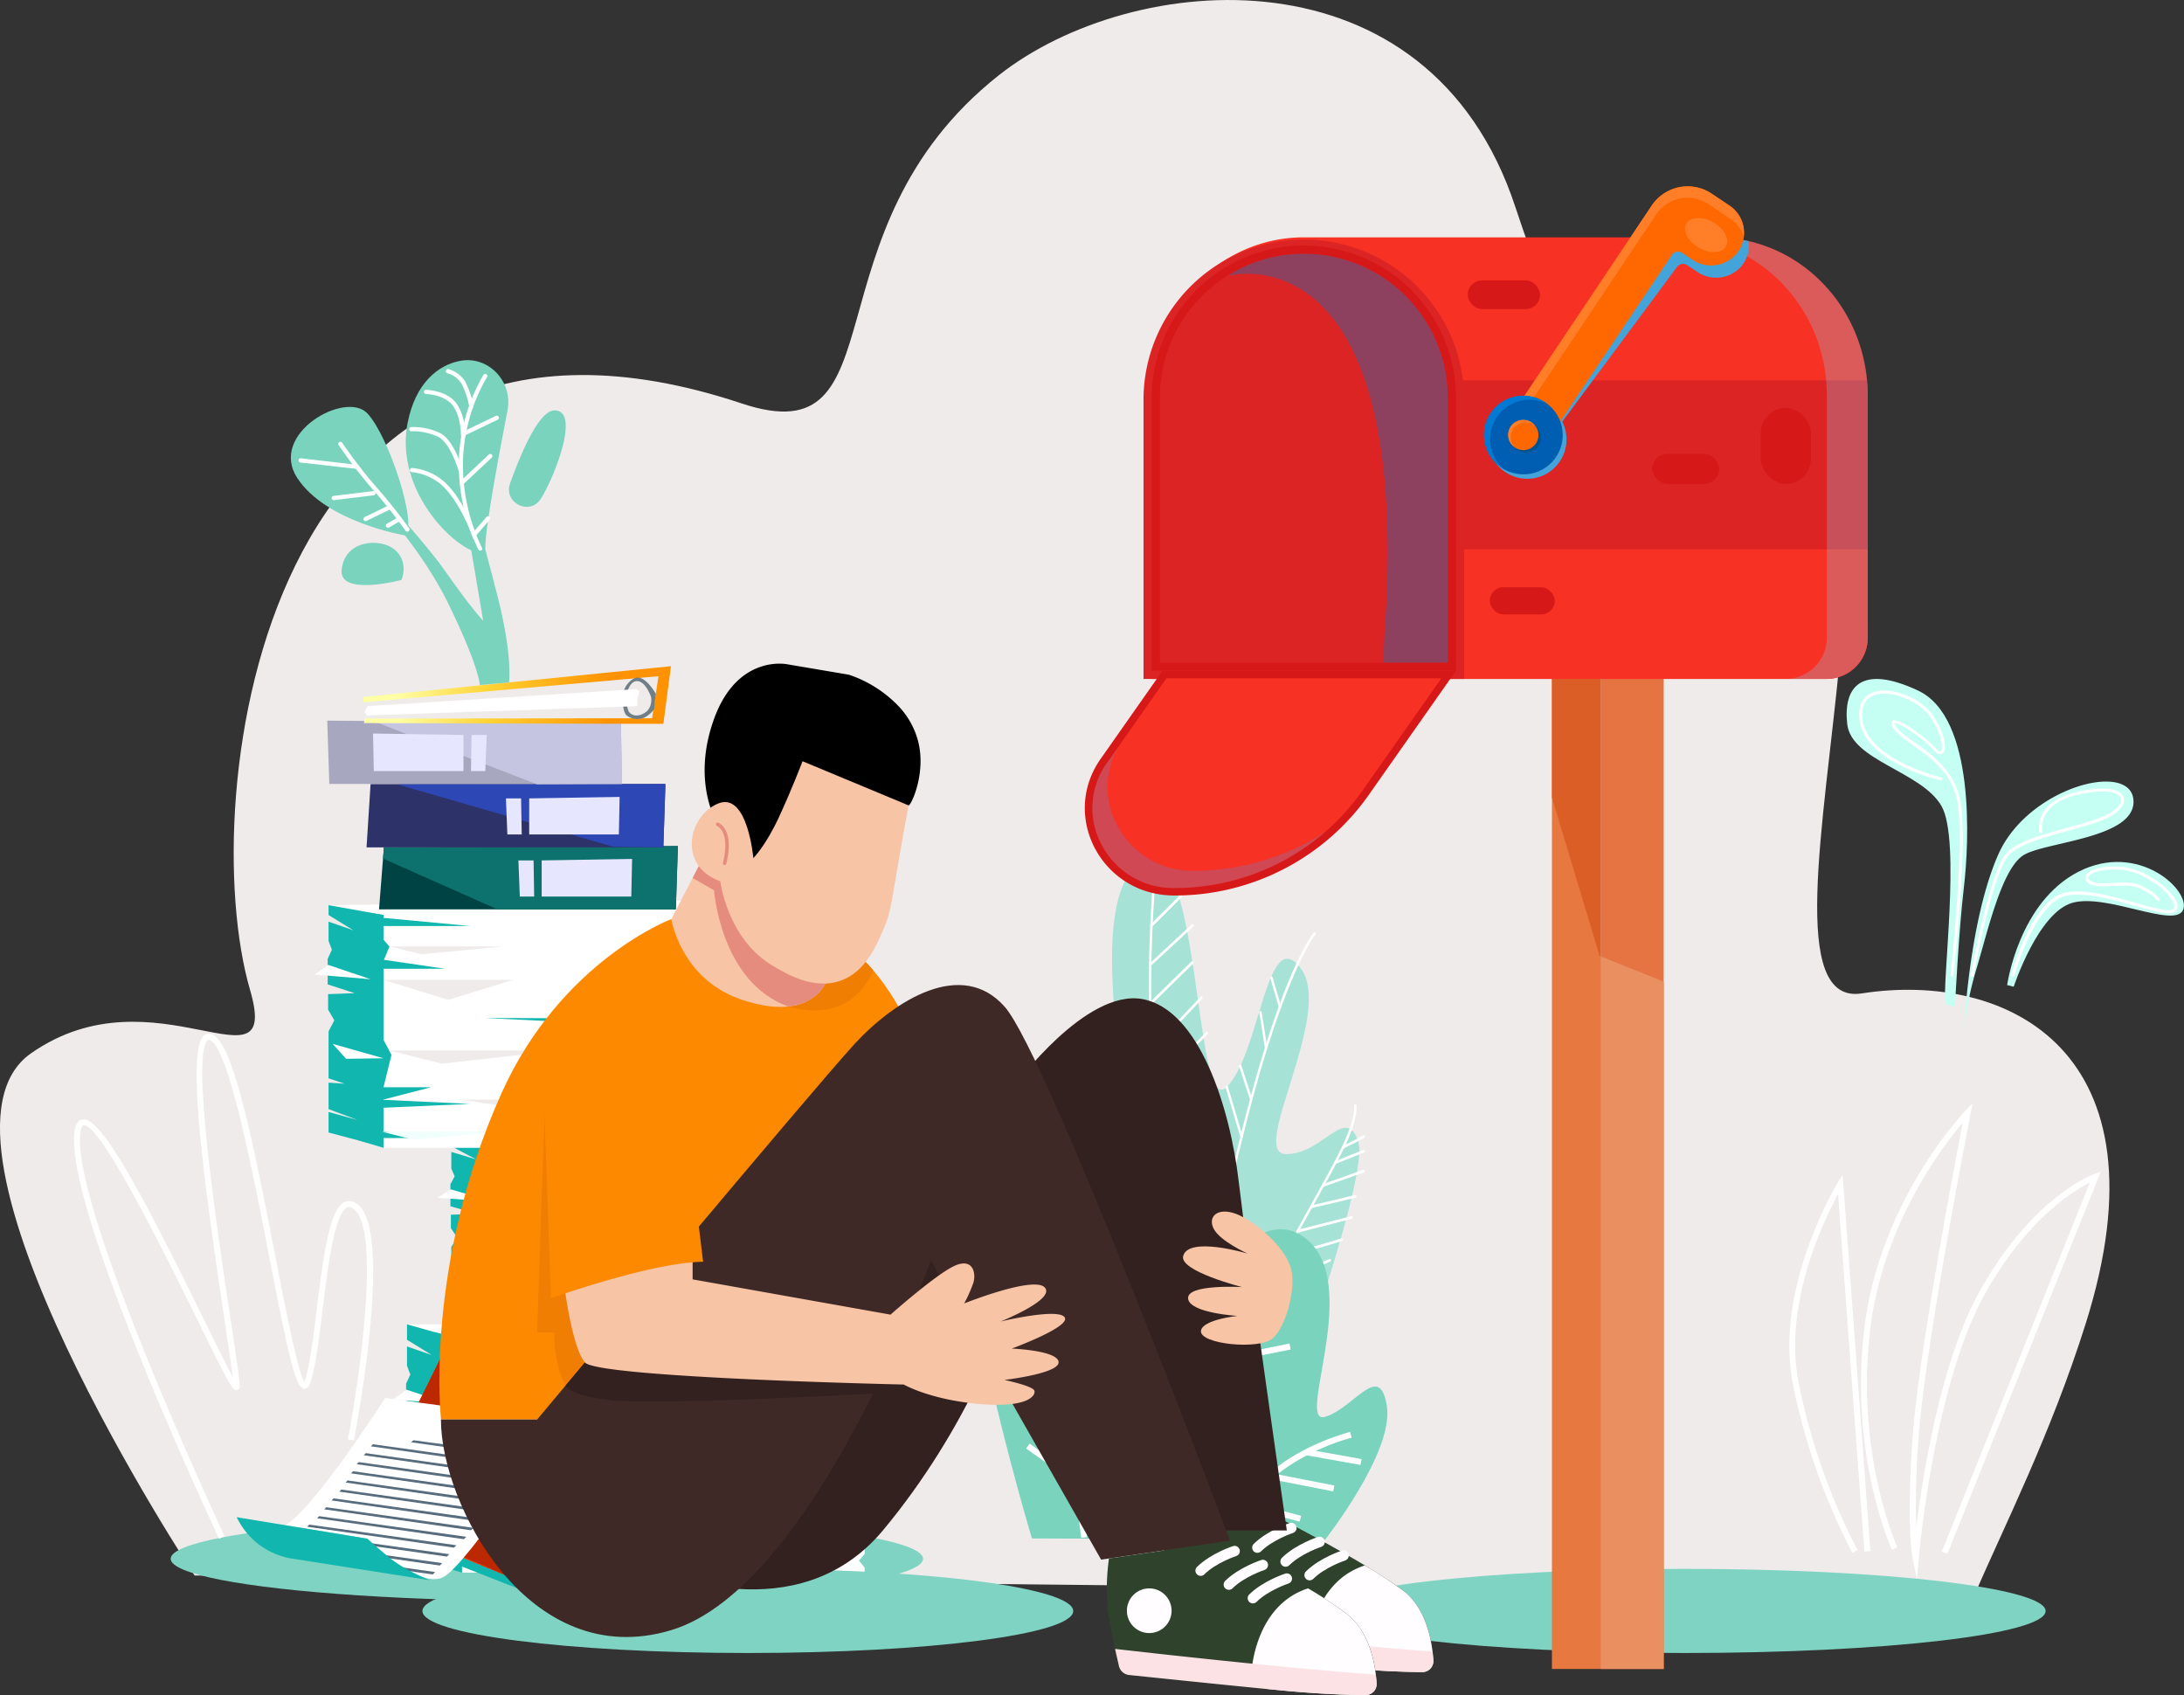 <!-- #bdfff4 #EFEBEA -->
<svg xmlns="http://www.w3.org/2000/svg" xmlns:xlink="http://www.w3.org/1999/xlink" viewBox="0 0 728.34 565.19"><rect x="0" y="0" width="728.34" height="565.19" fill="#333333" stroke="none"/><defs><style>.cls-1{isolation:isolate;}.cls-2{fill:#EFEBEA;}.cls-3{fill:#a6e2d6;}.cls-4{fill:#fff;}.cls-5{fill:#7fd3c2;}.cls-6,.cls-8{fill:#11b7ae;}.cls-7{fill:#f0fffc;}.cls-8{opacity:0.42;}.cls-9{fill:#004345;}.cls-10{fill:#0d726e;}.cls-11{fill:#e6e6ff;}.cls-12{fill:#2d3368;}.cls-13{fill:#2d48b5;}.cls-14{fill:#a8a7c0;}.cls-15{fill:#c5c5e2;}.cls-16{fill:url(#Áåçûìÿííûé_ãðàäèåíò_136);}.cls-17{fill:#6f7f87;}.cls-18{fill:#ff3c00;}.cls-19{fill:#bc2800;}.cls-20{fill:#d1dee5;}.cls-21{fill:#576c7c;}.cls-22{fill:#79d3bd;}.cls-23{fill:#c5fff4;}.cls-24{fill:#e67840;}.cls-25{fill:#e98f60;}.cls-26{fill:#e57442;}.cls-27{fill:#db5e26;}.cls-28{fill:#f73123;}.cls-29{fill:#dd2424;}.cls-30{fill:#8ad5ff;}.cls-30,.cls-39{opacity:0.25;}.cls-30,.cls-39,.cls-40{mix-blend-mode:multiply;}.cls-31{fill:#44a3d8;}.cls-32{fill:#ff6700;}.cls-33{fill:#ff7e27;}.cls-34{fill:#005eb2;}.cls-35{fill:#027ad3;}.cls-36{fill:#005391;}.cls-37{fill:#d61818;}.cls-38{fill:#4e72bd;}.cls-39{fill:#598dea;}.cls-40{fill:#405f9a;opacity:0.5;}.cls-41{fill:#2e422c;}.cls-42{fill:#fffdff;}.cls-43{fill:#fce2e4;}.cls-44,.cls-51{fill:none;stroke-linecap:round;stroke-miterlimit:10;}.cls-44{stroke:#fffdff;stroke-width:3.48px;}.cls-45{fill:#fc8900;}.cls-46{fill:#ef7e03;}.cls-47{fill:#33211f;}.cls-48{fill:#f7c4a5;}.cls-49{fill:#e58c7e;}.cls-50{fill:#3f2926;}.cls-51{stroke:#e58c7e;stroke-width:1.16px;}</style><linearGradient id="Áåçûìÿííûé_ãðàäèåíò_136" x1="121.05" y1="231.75" x2="223.76" y2="231.75" gradientUnits="userSpaceOnUse"><stop offset="0.11" stop-color="#ffffa4"/><stop offset="0.41" stop-color="#ffd234"/><stop offset="0.8" stop-color="#ff9200"/></linearGradient></defs><title>No message</title><g class="cls-1"><g id="Layer_4" data-name="Layer 4"><path class="cls-2" d="M65.76,525.35s-95.87-145.17-54.58-174.1,83.57,14.94,73.07-21.16c-18.62-64,4.42-248.7,164-195.54,53.79,17.92,20.15-57.61,85.67-109.42C378.52-10.12,477.37-18.59,506.2,69c13.11,39.79,28.59,72.09,61.87,60.38,100.85-35.47,4.83,209.46,53.65,201.88s103.12,19.48,74.82,109.71c-11.69,37.28-27.7,68.7-37.13,90.72Z" transform="translate(-0.86 -0.01)"/><path class="cls-3" d="M350.83,437.69s-29.43-71.08-17.41-85.36,36.57,45.29,42.32,36.48-15.41-86.43,5.23-101,17.76,86,29,74.67,13.19-54.6,24.62-39.65-17.31,61.67-5,62,20-16.66,24.23-4.16S423.1,487.54,423.1,487.54Z" transform="translate(-0.86 -0.01)"/><path class="cls-4" d="M368.27,439.55a.44.44,0,0,1-.4-.39,253.37,253.37,0,0,0-10.56-43.68C349.78,374,335.6,356,335.46,355.79a.5.5,0,0,1,0-.65.37.37,0,0,1,.56,0c.14.18,14.42,18.3,22,40A256,256,0,0,1,368.66,439a.44.44,0,0,1-.33.52Z" transform="translate(-0.86 -0.01)"/><path class="cls-4" d="M394.63,441.86a.42.42,0,0,1-.4-.41c0-.18-1.79-19.1-7.63-66.8s-.06-92.7,0-93.15a.4.4,0,0,1,.45-.38.44.44,0,0,1,.34.51c-.06.45-5.84,45.26,0,92.9S395,441.17,395,441.36a.44.44,0,0,1-.35.5Z" transform="translate(-0.86 -0.01)"/><path class="cls-4" d="M403.25,439.43h0a.45.45,0,0,1-.36-.5c0-.24,2.36-25.08,14.3-70.35s21.38-57.1,21.77-57.58a.37.37,0,0,1,.57,0,.5.5,0,0,1,0,.64c-.1.12-9.7,12.17-21.59,57.23S403.67,438.78,403.65,439A.43.43,0,0,1,403.25,439.43Z" transform="translate(-0.86 -0.01)"/><path class="cls-4" d="M424.93,439.55a.42.42,0,0,1-.4-.39c0-.42-1.26-10.46,9.72-30.57,1.87-3.43,3.64-6.61,5.28-9.56,7.84-14.12,13-23.44,12.94-30.31a.43.43,0,0,1,.39-.46h0a.43.43,0,0,1,.4.45c.09,7.14-4.86,16-13.07,30.8q-2.46,4.42-5.27,9.55c-10.83,19.83-9.62,29.86-9.61,30a.45.45,0,0,1-.33.52Z" transform="translate(-0.86 -0.01)"/><path class="cls-4" d="M427.71,336.15a.4.4,0,0,1-.38-.31l-2.84-9.68a.48.48,0,0,1,.26-.57.39.39,0,0,1,.5.29l2.84,9.67a.48.48,0,0,1-.26.57Z" transform="translate(-0.86 -0.01)"/><path class="cls-4" d="M423.08,349.85a.43.43,0,0,1-.4-.38l-1.84-11.78a.45.45,0,0,1,.32-.53.4.4,0,0,1,.46.37l1.85,11.78a.46.46,0,0,1-.32.53Z" transform="translate(-0.86 -0.01)"/><path class="cls-4" d="M418.11,367a.4.4,0,0,1-.37-.29l-3.65-11.09a.48.48,0,0,1,.24-.59.39.39,0,0,1,.51.27l3.64,11.09a.48.48,0,0,1-.23.59Z" transform="translate(-0.86 -0.01)"/><path class="cls-4" d="M414.89,379.48a.42.42,0,0,1-.38-.31l-4.92-16.58a.47.47,0,0,1,.25-.58.39.39,0,0,1,.5.29l4.93,16.58a.46.46,0,0,1-.25.57A.31.31,0,0,1,414.89,379.48Z" transform="translate(-0.86 -0.01)"/><path class="cls-4" d="M385.73,362.9a.38.38,0,0,1-.29-.15.5.5,0,0,1,0-.65L403,344.22a.37.37,0,0,1,.57,0,.51.51,0,0,1,0,.64L386,362.78A.37.37,0,0,1,385.73,362.9Z" transform="translate(-0.86 -0.01)"/><path class="cls-4" d="M385.73,349.85a.38.38,0,0,1-.29-.15.5.5,0,0,1,0-.64l15.79-16.66a.38.38,0,0,1,.57,0,.51.51,0,0,1,0,.65L386,349.73A.39.39,0,0,1,385.73,349.85Z" transform="translate(-0.86 -0.01)"/><path class="cls-4" d="M384.36,335.3a.37.37,0,0,1-.3-.16.51.51,0,0,1,0-.64l14.18-13.91a.38.38,0,0,1,.57.05.51.51,0,0,1,0,.64l-14.19,13.91A.33.33,0,0,1,384.36,335.3Z" transform="translate(-0.86 -0.01)"/><path class="cls-4" d="M384.36,322.22a.4.4,0,0,1-.31-.17.5.5,0,0,1,.06-.64l14.18-13.15a.37.37,0,0,1,.56.06.5.5,0,0,1-.05.64l-14.19,13.16A.39.39,0,0,1,384.36,322.22Z" transform="translate(-0.86 -0.01)"/><path class="cls-4" d="M384.84,309.07a.37.37,0,0,1-.3-.16.5.5,0,0,1,0-.64l9.8-9.74a.37.37,0,0,1,.56.05.5.5,0,0,1,0,.64L385.1,309A.37.37,0,0,1,384.84,309.07Z" transform="translate(-0.86 -0.01)"/><path class="cls-4" d="M353.37,385.16H332.25a.42.42,0,0,1-.39-.45.43.43,0,0,1,.39-.46h21.12a.44.44,0,0,1,.4.46A.43.43,0,0,1,353.37,385.16Z" transform="translate(-0.86 -0.01)"/><path class="cls-4" d="M335.75,401.74a.41.41,0,0,1-.39-.37.45.45,0,0,1,.32-.53L358,396.07a.41.41,0,0,1,.46.37.46.46,0,0,1-.32.53l-22.33,4.77Z" transform="translate(-0.86 -0.01)"/><path class="cls-4" d="M339,416.87a.41.41,0,0,1-.38-.33.47.47,0,0,1,.27-.56l22.81-7.66a.4.4,0,0,1,.5.31.47.47,0,0,1-.27.56l-22.81,7.66Z" transform="translate(-0.86 -0.01)"/><path class="cls-4" d="M344.82,430.22a.4.4,0,0,1-.38-.31.47.47,0,0,1,.25-.57l20.37-7.48a.4.4,0,0,1,.5.29.48.48,0,0,1-.26.58l-20.36,7.47A.25.25,0,0,1,344.82,430.22Z" transform="translate(-0.86 -0.01)"/><path class="cls-4" d="M424.87,434.61a.41.41,0,0,1-.38-.33.47.47,0,0,1,.27-.56l15.82-5.2a.4.4,0,0,1,.5.31.47.47,0,0,1-.27.57L425,434.59A.2.2,0,0,1,424.87,434.61Z" transform="translate(-0.86 -0.01)"/><path class="cls-4" d="M426.6,428a.4.4,0,0,1-.37-.3.46.46,0,0,1,.24-.58l17.73-7.28a.39.39,0,0,1,.51.28.47.47,0,0,1-.24.58L426.74,428A.35.35,0,0,1,426.6,428Z" transform="translate(-0.86 -0.01)"/><path class="cls-4" d="M429.71,419.33a.41.41,0,0,1-.39-.34.45.45,0,0,1,.28-.55L448.11,413a.39.39,0,0,1,.48.33.45.45,0,0,1-.28.55l-18.5,5.47Z" transform="translate(-0.86 -0.01)"/><path class="cls-4" d="M433.67,411a.4.4,0,0,1-.38-.36.45.45,0,0,1,.3-.54l17.92-4.58a.41.41,0,0,1,.48.34.47.47,0,0,1-.31.55L433.76,411Z" transform="translate(-0.86 -0.01)"/><path class="cls-4" d="M438.12,402.87a.42.42,0,0,1-.39-.36A.46.46,0,0,1,438,402l14.75-3.51a.4.4,0,0,1,.47.35.45.45,0,0,1-.31.54l-14.75,3.51Z" transform="translate(-0.86 -0.01)"/><path class="cls-4" d="M442.06,395.77a.41.41,0,0,1-.38-.32.48.48,0,0,1,.26-.57l13.58-4.83a.39.39,0,0,1,.5.29.47.47,0,0,1-.26.57l-13.58,4.84Z" transform="translate(-0.86 -0.01)"/><path class="cls-4" d="M446.21,388.12a.41.41,0,0,1-.38-.3.47.47,0,0,1,.25-.58l9.49-3.82a.39.39,0,0,1,.51.28.47.47,0,0,1-.24.57l-9.5,3.82A.31.31,0,0,1,446.21,388.12Z" transform="translate(-0.86 -0.01)"/><path class="cls-4" d="M448.85,383a.39.39,0,0,1-.36-.27.48.48,0,0,1,.2-.6l6.78-3.5a.38.38,0,0,1,.53.22.5.5,0,0,1-.2.61l-6.79,3.5A.42.42,0,0,1,448.85,383Z" transform="translate(-0.86 -0.01)"/><path class="cls-4" d="M640.18,526.56,638.76,520c-.09-.44-2.27-10.95,0-41.59,2-26.75,13.65-88.52,16.63-104-6.85,8-26.33,33.54-30.72,68.07-5.33,41.91,8.79,73.16,8.94,73.47l-1.82.84c-.14-.31-14.51-32.06-9.1-74.56s33.37-71.6,33.65-71.89l2.34-2.39-.64,3.28c-.15.77-15.06,76.89-17.29,107.32a290.66,290.66,0,0,0-.88,31c2.25-18,8.27-55.78,21.21-79,17.44-31.34,37.42-38.76,38.26-39.06l2.09-.75L650.28,518.14l-1.85-.74L697.8,394.34c-5.66,2.86-21.27,12.5-35,37.16-17.16,30.83-22,87.8-22.07,88.37Z" transform="translate(-0.86 -0.01)"/><path class="cls-4" d="M618.61,517.82a211.61,211.61,0,0,1-19.87-56.51c-6.24-32.14,14.84-66.62,15-67l1.62-2.61,9.25,125.52-2,.15-8.78-119.19c-4.77,8.78-18.25,36.61-13.18,62.72a209.1,209.1,0,0,0,19.65,55.91Z" transform="translate(-0.86 -0.01)"/><ellipse class="cls-5" cx="182.37" cy="519.77" rx="125.45" ry="14.1"/><polygon class="cls-4" points="135.73 441.61 277.02 441.61 288.36 446.75 154.06 446.75 135.73 441.61"/><polygon class="cls-4" points="288.36 524.38 154.06 524.38 154.06 446.75 288.36 446.75 288.36 452.95 279.95 457.51 288.36 461.37 288.36 462.33 288.36 465.77 286.06 471.71 288.36 475.74 288.36 479.67 280.87 484.28 288.36 484.28 288.36 486.47 288.36 488.05 288.36 491.4 284.4 494.69 288.36 500.92 285.23 507.35 288.36 512.67 288.36 514.78 288.36 518.22 286.44 520.37 288.36 522.76 288.36 524.38"/><polygon class="cls-6" points="154.06 524.38 145.45 521.8 144.87 444.18 154.06 446.75 154.06 524.38"/><polygon class="cls-7" points="197.28 468.37 154.06 468.37 175.67 475.06 197.28 468.37"/><polygon class="cls-6" points="154.06 508.28 169.88 504.18 154.06 504.18 156.71 493.4 153.05 486.47 154.06 508.28"/><polygon class="cls-6" points="154.06 464.69 174.62 464.69 152.06 461.37 154.06 464.69"/><polygon class="cls-6" points="150.41 450.42 182.84 450.42 152.06 447.52 150.41 450.42"/><polygon class="cls-6" points="150.41 511.18 182.84 509.73 152.06 508.28 150.41 511.18"/><polygon class="cls-6" points="148.89 521.11 166.62 521.11 150.54 518.22 148.89 521.11"/><polygon class="cls-6" points="153.94 462.33 156.04 457.27 152.06 452.7 153.94 462.33"/><polygon class="cls-6" points="135.73 519.27 135.73 512.43 145.45 515.13 135.73 511.46 135.73 502.65 141.08 502.98 135.73 501.2 135.73 485.57 137.65 481.86 135.58 478.31 135.58 473.13 144.42 472.81 135.43 469.88 135.43 461.37 136.84 458.35 135.73 455.39 135.73 448.97 144.01 451.84 135.73 446.75 135.73 441.61 148.89 445.31 148.89 522.76 135.73 519.27"/><polygon class="cls-2" points="236.31 508.28 179.55 508.28 208.75 512.67 236.31 508.28"/><polygon class="cls-2" points="281.57 487.53 241.93 487.53 278.94 494.69 281.57 487.53"/><polygon class="cls-7" points="288.36 461.37 250.35 461.11 296.78 465.77 288.36 461.37"/><polygon class="cls-2" points="212.8 491.93 156.04 491.93 173.48 496.32 212.8 491.93"/><polygon class="cls-7" points="254.27 473.55 213.55 473.55 239.81 476.95 254.27 473.55"/><polygon class="cls-7" points="276.49 520 235.77 520 262.47 521.7 276.49 520"/><polygon class="cls-6" points="263.14 481.34 187.78 481.08 242.8 483.81 263.14 481.34"/><polygon class="cls-6" points="288.91 452.95 240.47 452.7 283.32 455.42 288.91 452.95"/><polygon class="cls-6" points="258.57 513.98 216.24 514.16 248.45 516.2 258.57 513.98"/><polygon class="cls-7" points="194.12 457.2 156.04 457.2 166.62 459.86 194.12 457.2"/><polygon class="cls-7" points="191.66 519.03 153.58 519.03 164.16 521.7 191.66 519.03"/><polygon class="cls-4" points="149.75 468.16 135.59 463.38 131.11 466.6 149.75 468.16"/><polygon class="cls-4" points="154.06 494.52 137.09 489.73 141.58 494.69 154.06 494.52"/><polygon class="cls-4" points="150.51 377.74 291.81 377.74 303.15 382.2 168.84 382.2 150.51 377.74"/><polygon class="cls-4" points="303.15 449.43 168.84 449.43 168.84 382.2 303.15 382.2 303.15 387.56 294.74 391.51 303.15 394.86 303.15 395.69 303.15 398.67 300.85 403.81 303.15 407.3 303.15 410.71 295.65 414.7 303.15 414.7 303.15 416.6 303.15 417.96 303.15 420.87 299.19 423.71 303.15 429.11 300.02 434.68 303.15 439.28 303.15 441.11 303.15 444.09 301.22 445.95 303.15 448.02 303.15 449.43"/><polygon class="cls-6" points="168.84 449.43 160.23 447.2 159.65 379.97 168.84 382.2 168.84 449.43"/><polygon class="cls-2" points="212.06 400.92 168.84 400.92 190.45 406.71 212.06 400.92"/><polygon class="cls-6" points="168.84 435.49 184.66 431.94 168.84 431.94 171.5 422.59 167.83 416.6 168.84 435.49"/><polygon class="cls-6" points="168.84 397.73 189.41 397.73 166.84 394.86 168.84 397.73"/><polygon class="cls-6" points="165.19 385.37 197.62 385.37 166.84 382.86 165.19 385.37"/><polygon class="cls-6" points="165.19 437.99 197.62 436.74 166.84 435.49 165.19 437.99"/><polygon class="cls-6" points="163.67 446.6 181.41 446.6 165.32 444.09 163.67 446.6"/><polygon class="cls-6" points="168.73 395.69 170.83 391.3 166.84 387.34 168.73 395.69"/><polygon class="cls-6" points="150.51 445 150.51 439.08 160.23 441.42 150.51 438.24 150.51 430.61 155.87 430.89 150.51 429.35 150.51 415.81 152.43 412.6 150.36 409.53 150.36 405.04 159.21 404.77 150.21 402.23 150.21 394.86 151.62 392.24 150.51 389.67 150.51 384.11 158.79 386.6 150.51 382.2 150.51 377.74 163.67 380.94 163.67 448.02 150.51 445"/><polygon class="cls-2" points="251.09 435.49 194.33 435.49 223.53 439.28 251.09 435.49"/><polygon class="cls-7" points="296.36 417.51 256.71 417.51 293.72 423.71 296.36 417.51"/><polygon class="cls-7" points="303.15 394.86 265.13 394.63 311.56 398.67 303.15 394.86"/><polygon class="cls-2" points="227.58 421.32 170.83 421.32 188.26 425.12 227.58 421.32"/><polygon class="cls-2" points="269.05 405.4 228.33 405.4 254.59 408.35 269.05 405.4"/><polygon class="cls-7" points="291.28 445.63 250.55 445.63 277.26 447.1 291.28 445.63"/><polygon class="cls-6" points="277.93 412.15 202.57 411.93 257.58 414.29 277.93 412.15"/><polygon class="cls-6" points="303.69 387.56 255.25 387.34 298.1 389.7 303.69 387.56"/><polygon class="cls-6" points="273.35 440.42 231.03 440.57 263.24 442.35 273.35 440.42"/><polygon class="cls-7" points="208.9 391.24 170.83 391.24 181.41 393.55 208.9 391.24"/><polygon class="cls-7" points="206.44 444.8 168.37 444.8 178.95 447.1 206.44 444.8"/><polygon class="cls-4" points="164.54 400.74 150.37 396.6 145.89 399.39 164.54 400.74"/><polygon class="cls-4" points="168.84 423.57 151.87 419.41 156.36 423.71 168.84 423.57"/><polygon class="cls-4" points="109.57 301.83 250.87 299.97 262.2 305.11 127.9 305.11 109.57 301.83"/><polygon class="cls-4" points="262.2 382.74 127.9 382.74 127.9 305.11 262.2 305.11 262.2 311.31 253.79 315.87 262.2 319.73 262.2 320.69 262.2 324.13 259.9 330.07 262.2 334.1 262.2 338.03 254.71 342.64 262.2 342.64 262.2 344.83 262.2 346.41 262.2 349.76 258.24 353.05 262.2 359.28 259.07 365.71 262.2 371.02 262.2 373.13 262.2 376.58 260.28 378.72 262.2 381.12 262.2 382.74"/><polygon class="cls-6" points="127.9 382.74 119.29 380.16 118.11 303.69 127.9 305.11 127.9 382.74"/><polygon class="cls-2" points="171.12 326.73 127.9 326.73 149.51 333.41 171.12 326.73"/><polygon class="cls-6" points="127.9 366.64 143.72 362.54 127.9 362.54 130.55 351.75 126.89 344.83 127.9 366.64"/><polygon class="cls-6" points="127.9 323.04 148.46 323.04 125.9 319.73 127.9 323.04"/><polygon class="cls-6" points="124.25 308.77 156.68 308.77 125.9 305.88 124.25 308.77"/><polygon class="cls-6" points="124.25 369.53 156.68 368.09 125.9 366.64 124.25 369.53"/><polygon class="cls-6" points="122.73 379.47 140.46 379.47 124.38 376.58 122.73 379.47"/><polygon class="cls-6" points="127.78 320.69 129.88 315.62 125.9 311.06 127.78 320.69"/><polygon class="cls-6" points="109.57 377.63 109.57 370.79 119.29 373.49 109.57 369.82 109.57 361.01 114.92 361.34 109.57 359.56 109.57 343.92 111.49 340.22 109.42 336.67 109.42 331.49 118.26 331.17 109.27 328.24 109.27 319.73 110.68 316.7 109.57 313.75 109.57 307.33 117.85 310.2 109.57 305.11 109.57 301.83 127.9 305.11 122.73 381.12 109.57 377.63"/><polygon class="cls-2" points="210.15 366.64 153.39 366.64 182.59 371.02 210.15 366.64"/><polygon class="cls-2" points="255.41 345.89 215.77 345.89 252.78 353.05 255.41 345.89"/><polygon class="cls-7" points="262.2 319.73 224.19 319.46 270.62 324.13 262.2 319.73"/><polygon class="cls-2" points="186.64 350.29 129.88 350.29 147.32 354.68 186.64 350.29"/><polygon class="cls-2" points="228.11 331.9 187.39 331.9 213.65 335.3 228.11 331.9"/><polygon class="cls-7" points="250.33 378.35 209.61 378.35 236.31 380.05 250.33 378.35"/><polygon class="cls-6" points="236.98 339.69 161.63 339.44 216.64 342.16 236.98 339.69"/><polygon class="cls-6" points="262.75 311.31 214.31 311.06 257.16 313.78 262.75 311.31"/><polygon class="cls-6" points="232.41 372.34 190.08 372.51 222.29 374.56 232.41 372.34"/><polygon class="cls-2" points="167.96 315.56 129.88 315.56 140.46 318.22 167.96 315.56"/><polygon class="cls-7" points="165.5 377.39 127.42 377.39 138.01 380.05 165.5 377.39"/><polygon class="cls-4" points="123.59 326.52 109.43 321.74 104.95 324.96 123.59 326.52"/><polygon class="cls-4" points="127.9 352.88 110.93 348.08 115.42 353.05 127.9 352.88"/><polygon class="cls-6" points="165.5 398.67 270.08 382.74 161.63 384.11 165.5 398.67"/><polygon class="cls-8" points="163.67 448.02 170.83 449.43 288.91 450.66 279.95 457.51 151.87 491.93 149.75 468.16 152.06 447.52 163.67 448.02"/><polygon class="cls-9" points="225.38 303.23 126.4 303.23 128.03 282.55 226.07 282.11 225.38 303.23"/><polygon class="cls-10" points="225.38 303.23 165.91 303.23 127.73 286.28 128.03 282.55 226.07 282.11 225.38 303.23"/><polygon class="cls-11" points="210.8 286.41 210.53 298.94 180.64 298.94 180.64 286.9 210.8 286.41"/><polygon class="cls-11" points="177.94 286.9 178.14 298.94 173.35 298.94 172.88 286.9 177.94 286.9"/><polygon class="cls-12" points="221.22 282.55 122.24 282.55 123.58 261.43 221.91 261.43 221.22 282.55"/><polygon class="cls-13" points="221.22 282.55 204.64 282.36 132.4 261.52 221.91 261.43 221.22 282.55"/><polygon class="cls-11" points="206.64 265.73 206.38 278.25 176.48 278.25 176.48 266.22 206.64 265.73"/><polygon class="cls-11" points="173.78 266.22 173.99 278.25 169.2 278.25 168.72 266.22 173.78 266.22"/><polygon class="cls-14" points="109.82 261.41 207.42 261.41 207.07 241.2 109.13 240.29 109.82 261.41"/><polygon class="cls-15" points="207.42 261.41 179.1 261.52 124.4 240.43 207.07 241.2 207.42 261.41"/><polygon class="cls-11" points="124.4 244.59 124.66 257.12 154.56 257.12 154.56 245.08 124.4 244.59"/><polygon class="cls-11" points="157.26 245.08 157.06 257.12 161.84 257.12 162.32 245.08 157.26 245.08"/><polygon class="cls-16" points="221.22 241.37 223.76 222.14 218.12 222.71 121.05 232.42 121.24 234.17 219.6 225.48 217.47 239.5 121.52 239.6 121.42 241.11 221.22 241.37"/><path class="cls-17" d="M219.56,231.36s-3.74-6.84-7.21-5.15a7.2,7.2,0,0,0-3.75,5.62l1,.62s.87-5.39,3.75-5.33,4.65,5.33,4.65,5.33.68,3.61-2.27,5.34-4.77.22-5.22-.57a13.59,13.59,0,0,1-.79-3.07l-1.14.12s.08,3.28,1.25,4.32a6.12,6.12,0,0,0,6,.67,10.07,10.07,0,0,0,3.13-2.67Z" transform="translate(-0.86 -0.01)"/><polygon class="cls-4" points="212 229.8 122.61 235.46 121.57 237.36 122.31 238.55 212.59 235.46 212.59 232.83 213.23 230.39 212 229.8"/><path class="cls-5" d="M358.77,537.2c0-7.77-48.58-14.06-108.51-14.06s-108.52,6.29-108.52,14.06,48.59,14,108.52,14S358.77,545,358.77,537.2Z" transform="translate(-0.86 -0.01)"/><path class="cls-5" d="M683.05,537.2c0-7.77-53.95-14.06-120.51-14.06S442,529.43,442,537.2s54,14,120.51,14S683.05,545,683.05,537.2Z" transform="translate(-0.86 -0.01)"/><polygon class="cls-6" points="120.86 505.8 121.31 508.24 124.42 509.93 122.04 509.8 174.37 530.34 177.16 529.49 178.47 522.54 120.86 505.8"/><polygon class="cls-18" points="152.84 440.79 120.86 505.8 172.5 526.9 212.5 447.87 152.84 440.79"/><polygon class="cls-19" points="212.5 447.87 180.36 462.08 170.53 526.09 140.86 513.22 120.86 505.8 152.84 440.79 212.5 447.87"/><path class="cls-4" d="M213.35,447.88l1.86,1.83-.92,1.88,2.28-1.71.81,1.88S178.46,529.53,178,529.51l-2-.11,1.56-2.41L175,529.34l-1.63-2.43Z" transform="translate(-0.86 -0.01)"/><polygon class="cls-20" points="203.83 469.05 214.59 448.94 217.31 447.98 203.83 469.05"/><polygon class="cls-20" points="185.95 505.67 203.81 471.21 203.79 476.03 185.95 505.67"/><path class="cls-4" d="M79.79,505.91,96,508.57c9.41-5.17,33.33-42.41,33.33-42.41l58.46,7.95s-30.88,47.62-39.13,51.8-25.3-12.83-25.3-12.83Z" transform="translate(-0.86 -0.01)"/><polygon class="cls-21" points="162.87 473.85 180.83 476.2 180.03 477 162.18 474.55 162.87 473.85"/><polygon class="cls-21" points="160.51 476.82 179.24 479.31 178.44 480.11 159.82 477.52 160.51 476.82"/><polygon class="cls-21" points="164.27 480.71 177.59 482.4 176.79 483.21 163.58 481.41 164.27 480.71"/><polygon class="cls-21" points="137.84 480.24 156.65 482.77 155.85 483.57 137.15 480.93 137.84 480.24"/><polygon class="cls-21" points="124.35 481.57 173.42 488.45 172.62 489.25 123.67 482.27 124.35 481.57"/><polygon class="cls-21" points="122 484.55 171.06 491.43 170.26 492.23 121.31 485.25 122 484.55"/><polygon class="cls-21" points="119.64 487.53 168.7 494.41 167.91 495.21 118.95 488.23 119.64 487.53"/><polygon class="cls-21" points="117.73 490.58 166.8 497.46 166 498.26 117.04 491.28 117.73 490.58"/><polygon class="cls-21" points="115.92 493.65 164.99 500.53 164.19 501.33 115.24 494.35 115.92 493.65"/><polygon class="cls-21" points="113.84 496.68 162.9 503.56 162.11 504.36 113.15 497.38 113.84 496.68"/><polygon class="cls-21" points="111.25 499.62 160.32 506.5 159.52 507.3 110.56 500.32 111.25 499.62"/><polygon class="cls-21" points="108.8 502.58 157.87 509.46 157.07 510.26 108.11 503.28 108.8 502.58"/><polygon class="cls-21" points="106.44 505.56 155.51 512.44 154.71 513.24 105.76 506.26 106.44 505.56"/><polygon class="cls-21" points="103.12 508.38 152.19 515.26 151.39 516.06 102.43 509.08 103.12 508.38"/><polygon class="cls-21" points="100.76 511.36 149.83 518.24 149.03 519.04 100.08 512.06 100.76 511.36"/><polygon class="cls-21" points="98.4 514.34 147.47 521.22 146.67 522.02 97.72 515.03 98.4 514.34"/><polygon class="cls-21" points="96.04 517.32 145.11 524.19 144.31 525 95.36 518.01 96.04 517.32"/><path class="cls-6" d="M79.79,505.91a25.24,25.24,0,0,0,8.08,9.6,25.66,25.66,0,0,0,9.59,4.08l46.69,7.32s-8.56-3.39-13.63-7.64-7.14-6.19-7.14-6.19Z" transform="translate(-0.86 -0.01)"/><path class="cls-22" d="M442.76,513.41s23-29.2,20.61-44.51-10.86.64-20.61,3.55,11.15-41.34-4.63-57.79-37.32,13.66-46.22,31.71-51.18-64.86-65.27-53.24S345,513,345,513Z" transform="translate(-0.86 -0.01)"/><path class="cls-4" d="M361.41,512.79c0-.38-4.33-38.27-12.55-63-8.06-24.3-11.16-28.33-11.28-28.49L339.1,420c.14.15,3.35,4.09,11.66,29.14s12.59,63.07,12.63,63.45Z" transform="translate(-0.86 -0.01)"/><path class="cls-4" d="M394.31,514l-2-.21c0-.23,2.53-23.85,10-42.43A142.59,142.59,0,0,1,420,439.72l1.57,1.24a140.54,140.54,0,0,0-17.42,31.14C396.82,490.4,394.34,513.76,394.31,514Z" transform="translate(-0.86 -0.01)"/><path class="cls-4" d="M405.71,514.47l-1.62-1.17A154.58,154.58,0,0,1,424,491.47c11.3-10,26.49-13.8,27.14-14l.48,1.94c-.16,0-15.37,3.9-26.3,13.52A152.19,152.19,0,0,0,405.71,514.47Z" transform="translate(-0.86 -0.01)"/><polygon class="cls-4" points="355.52 474.73 337.13 467.57 337.85 465.71 354.92 472.36 369.93 454.77 371.45 456.07 355.52 474.73"/><polygon class="cls-4" points="349.98 452.39 331.43 445.74 332.11 443.86 349.05 449.94 357.28 435 359.03 435.97 349.98 452.39"/><polygon class="cls-4" points="343.26 433.2 331.53 430.33 332.01 428.39 342.29 430.91 348.66 420.12 350.38 421.14 343.26 433.2"/><polygon class="cls-4" points="359.11 495.03 342.2 483 343.36 481.37 358.68 492.27 371.97 474.46 373.57 475.65 359.11 495.03"/><path class="cls-4" d="M411.77,453.9l-.14-1.07c-1.27-10.09-1.72-15.63-1.35-16.48l1.83.8-.91-.4.95.3c-.18.9.52,7.88,1.33,14.47L430.89,448l.39,2Z" transform="translate(-0.86 -0.01)"/><polygon class="cls-4" points="402.46 470.76 397.68 452.96 399.61 452.44 403.98 468.7 420.21 468.06 420.29 470.05 402.46 470.76"/><polygon class="cls-4" points="395.31 494.87 386.03 473.95 387.85 473.14 396.42 492.44 409.98 488.3 410.56 490.21 395.31 494.87"/><rect class="cls-4" x="444.66" y="476.68" width="2" height="18.48" transform="translate(-111.94 839.12) rotate(-79.87)"/><polygon class="cls-4" points="444.61 497.3 423.64 493.19 424.03 491.23 445 495.34 444.61 497.3"/><rect class="cls-4" x="423.96" y="493.98" width="2" height="19.81" transform="translate(-172.02 785.19) rotate(-75.12)"/><path class="cls-4" d="M73.93,513.1c-2.08-4.44-51-109.17-48.29-135.17.11-1.05.44-4.25,2.72-4.66,6.56-1.12,22,29.19,40.13,66,4,8.15,7.86,16,10,19.9-.46-3.76-1.46-10.41-2.63-18.19C69,395.11,62.78,350,69,345.24a2.58,2.58,0,0,1,2.7-.25c6.75,3,13,32.56,21,74.05,3.52,18.06,7.47,38.4,9.65,41.72,1.7-4.37,2.87-13.87,4.11-23.93,2.53-20.57,4.57-34.21,9.61-36.13,1.41-.53,2.88-.14,4.38,1.18,11.49,10.07-1,75.65-1.58,78.43l-2-.37c3.61-18.67,11-68.82,2.23-76.56-1.36-1.19-2.11-.91-2.36-.81-4.29,1.64-6.54,19.86-8.34,34.51-1.26,10.19-2.44,19.81-4.23,24.4-.55,1.41-1.33,1.64-1.89,1.59-2.75-.24-4.94-9.52-11.57-43.65C85,390,77.18,349.59,70.86,346.82c-.43-.19-.59-.07-.69,0-5.75,4.4,3.33,64.8,7.7,93.83,2,13.24,3,20.22,2.92,21.75a1.15,1.15,0,0,1-.91,1.13c-1.35.27-1.95-.58-13.18-23.41C56.29,419,34.77,375.22,28.9,375.22l-.19,0c-.37.07-.87.87-1.09,2.9-2.69,25.45,47.61,133,48.12,134.12Z" transform="translate(-0.86 -0.01)"/><path class="cls-22" d="M154.35,120.33c9.48-1.76,17.61,7,15.77,16.48-2.44,12.53-7.4,38.8-7.4,45.45,0,8.82-31.35-13.37-25.91-41.29C139.38,127.79,146.94,121.7,154.35,120.33Z" transform="translate(-0.86 -0.01)"/><path class="cls-22" d="M135.93,178.54s-26.32-4.37-35.95-19.17,16.16-29.23,23.39-21.53S140.34,175.52,135.93,178.54Z" transform="translate(-0.86 -0.01)"/><path class="cls-22" d="M134.73,193.39s-21,5.6-19.93-3.47,10.52-10.18,15.65-7.87S136.29,189.7,134.73,193.39Z" transform="translate(-0.86 -0.01)"/><path class="cls-22" d="M181,166.6c-3.78,5.42-12.28.87-10.05-5.35,4.12-11.44,9.92-24.52,14.93-24.4,8.9.2-.81,23.71-4.75,29.58A1.09,1.09,0,0,1,181,166.6Z" transform="translate(-0.86 -0.01)"/><path class="cls-22" d="M160.88,228.43s-.12-6-10.81-27.73-31.37-41.84-31.37-41.84l-.38-3.89s22,22.63,31,35.47S162,207,162,207L150.22,137.5s12.89,46.56,16.8,62.24c4.87,19.52,3.59,27.82,3.59,27.82Z" transform="translate(-0.86 -0.01)"/><path class="cls-4" d="M161.13,183.58a.7.7,0,0,1-.76-.35,65.21,65.21,0,0,1-6.48-29.87A60.5,60.5,0,0,1,162.08,125a.7.7,0,0,1,1.18.77,59,59,0,0,0-8,27.68,63.75,63.75,0,0,0,6.3,29.15.7.7,0,0,1-.28,1A.73.73,0,0,1,161.13,183.58Z" transform="translate(-0.86 -0.01)"/><path class="cls-4" d="M158.66,179.71l-.4-1.15c0-.11-3.85-10.91-9.88-16.62a17.78,17.78,0,0,0-10.14-4.48.71.71,0,0,1-.67-.74.72.72,0,0,1,.74-.67,18.84,18.84,0,0,1,11,4.87c5.17,4.89,8.66,13.06,9.82,16.05l4-4.63a.71.71,0,0,1,1.07.92Z" transform="translate(-0.86 -0.01)"/><path class="cls-4" d="M154.73,158a.71.71,0,0,1-.82-.51c0-.1-2.74-10.13-7.3-12a20.45,20.45,0,0,0-8.54-1.68.7.7,0,0,1-.12-1.4,21.12,21.12,0,0,1,9.21,1.78c5.19,2.18,8,12.53,8.11,13a.71.71,0,0,1-.5.87Z" transform="translate(-0.86 -0.01)"/><path class="cls-4" d="M155.42,145.83l-.16,0a.7.7,0,0,1-.69-.72c0-.06.1-6-2.66-9.78s-8.92-3.95-9-3.95a.7.7,0,0,1-.68-.72A.71.71,0,0,1,143,130c.28,0,7,.26,10.08,4.53S156,144.9,156,145.16A.69.69,0,0,1,155.42,145.83Z" transform="translate(-0.86 -0.01)"/><path class="cls-4" d="M158.15,136.07h0a.71.71,0,0,1-.82-.57,27.77,27.77,0,0,0-2.56-7.56,8.25,8.25,0,0,0-4.7-3.48.69.69,0,0,1-.52-.84.7.7,0,0,1,.84-.53,9.64,9.64,0,0,1,5.6,4.13,29.1,29.1,0,0,1,2.73,8A.69.69,0,0,1,158.15,136.07Z" transform="translate(-0.86 -0.01)"/><path class="cls-4" d="M155.42,161.33a.69.69,0,0,1-.66-.21.71.71,0,0,1,0-1l9.09-8.52a.7.7,0,0,1,1,1l-9.09,8.52A.72.72,0,0,1,155.42,161.33Z" transform="translate(-0.86 -0.01)"/><path class="cls-4" d="M155.9,145.19a.72.72,0,0,1-.78-.39.7.7,0,0,1,.33-.94l10.78-5.18a.7.7,0,0,1,.61,1.27l-10.77,5.18Z" transform="translate(-0.86 -0.01)"/><path class="cls-4" d="M120,156.35a.81.81,0,0,1-.22,0l-18.76-2.12a.7.7,0,1,1,.16-1.4L120,155a.7.7,0,0,1,.06,1.39Z" transform="translate(-0.86 -0.01)"/><path class="cls-4" d="M125.54,165.17h-.06l-13.32,1.62a.71.71,0,0,1-.17-1.4l13.32-1.62a.7.7,0,0,1,.79.61A.71.71,0,0,1,125.54,165.17Z" transform="translate(-0.86 -0.01)"/><path class="cls-4" d="M122.93,173.76a.71.71,0,0,1-.78-.39.7.7,0,0,1,.33-.94l7.87-3.84a.71.71,0,1,1,.62,1.27l-7.88,3.84A1,1,0,0,1,122.93,173.76Z" transform="translate(-0.86 -0.01)"/><path class="cls-4" d="M130.41,175.93a.7.7,0,0,1-.5-1.3l3.73-2.16a.72.72,0,0,1,1,.26.71.71,0,0,1-.26,1l-3.73,2.16A.6.6,0,0,1,130.41,175.93Z" transform="translate(-0.86 -0.01)"/><path class="cls-4" d="M136.81,177.26a.71.71,0,0,1-.72-.29,169,169,0,0,0-10.84-13.67,165,165,0,0,1-11.49-14.93.71.71,0,0,1,1.17-.79,162.6,162.6,0,0,0,11.36,14.76,170.57,170.57,0,0,1,11,13.82.69.69,0,0,1-.17,1A.68.68,0,0,1,136.81,177.26Z" transform="translate(-0.86 -0.01)"/><path class="cls-23" d="M655.8,344s1.6-36.94,11.53-59.2,43.8-31.13,45-18.16-29.5,14-36.68,18.54-11.77,24.79-15.51,37.35A112.44,112.44,0,0,0,655.8,344Z" transform="translate(-0.86 -0.01)"/><path class="cls-23" d="M649.67,334.77c-1.31-6.16,5.26-54.32-1.31-65.93s-30.1-15.12-31.47-27.38,4.41-20.18,23.63-11.18,17,51.12,15.28,65.53-3,40-3,40Z" transform="translate(-0.86 -0.01)"/><path class="cls-23" d="M670.23,328.48S674,300.93,694,290.69s37.53,6.3,34.9,12.7-25.32-5.52-36.83-2.37-19.66,28-19.66,28Z" transform="translate(-0.86 -0.01)"/><path class="cls-4" d="M651.74,325.69h0a.5.5,0,0,1-.44-.55c0-.45,5.07-44.64,2.19-58.44-1.92-9.17-9-14.22-14.75-18.29-2.85-2-5.31-3.77-6.48-5.64-.3-.49-1.12-1.79-.3-2.4,1.75-1.3,11,5.23,14.65,9.37.62.69,1.19,1,1.43.8.87-.69.68-5.65-3.63-11.69-3.83-5.37-13.42-9-18.64-7-2.93,1.11-4.25,3.84-3.81,7.88,1.46,13.6,26.06,19.46,26.31,19.52a.5.5,0,0,1,.37.6.48.48,0,0,1-.6.37c-1-.24-25.53-6.08-27.07-20.38-.62-5.74,2.08-8,4.44-8.92,5.68-2.17,15.68,1.53,19.81,7.32s5.17,11.66,3.45,13c-.44.35-1.37.69-2.8-.92-4.22-4.75-12.13-9.59-13.3-9.23a6,6,0,0,0,.54,1.07c1.06,1.7,3.44,3.4,6.21,5.36,5.54,3.94,13.15,9.35,15.15,18.9,2.91,13.95-2,56.93-2.18,58.75A.5.5,0,0,1,651.74,325.69Z" transform="translate(-0.86 -0.01)"/><path class="cls-4" d="M658.53,325.69h-.09a.5.5,0,0,1-.4-.58c.26-1.39,6.34-34.11,11.81-40.44,3.45-4,12.09-6.36,20.45-8.66,5.11-1.4,9.94-2.72,13.14-4.31,3.37-1.67,5.26-3.89,4.7-5.53-.62-1.79-4.45-3.24-13.24-1.43-5.75,1.18-9.68,3.37-11.67,6.51a8.31,8.31,0,0,0-1.27,6,.51.51,0,0,1-.37.6.51.51,0,0,1-.61-.37,9.35,9.35,0,0,1,1.4-6.73c2.15-3.38,6.29-5.72,12.32-6.95,8-1.64,13.37-.86,14.38,2.09.74,2.16-1.29,4.81-5.19,6.74-3.3,1.63-8.17,3-13.32,4.38-8.22,2.26-16.71,4.59-20,8.35-5.29,6.12-11.51,39.63-11.57,40A.51.51,0,0,1,658.53,325.69Z" transform="translate(-0.86 -0.01)"/><path class="cls-4" d="M672.1,325.69l-.13,0a.5.5,0,0,1-.36-.61c.26-.95,6.31-23.38,16.86-27.07,6.09-2.13,16.46.77,24.79,3.1,5.47,1.53,11.11,3.11,12.28,2.08a1.61,1.61,0,0,0,.24-1.81c-1.24-3.82-9.57-10.54-17.1-11.29-6.68-.68-11,1-11.42,2.48-.17.57.44,1,1,1.3,1.66.87,4.38.72,7.26.56,3.38-.18,6.87-.37,9.52.95,4.9,2.44,6,4.34,6.07,4.42a.5.5,0,0,1-.86.5s-1.09-1.75-5.65-4c-2.42-1.21-5.78-1-9-.85-3,.16-5.87.32-7.79-.67-1.72-.89-1.6-2-1.47-2.48.64-2.12,5.48-3.89,12.48-3.19,8,.81,16.6,7.83,18,12a2.5,2.5,0,0,1-.53,2.87c-1.49,1.33-5.77.22-13.21-1.87-8.19-2.29-18.4-5.14-24.19-3.11-10,3.51-16.16,26.15-16.22,26.37A.5.5,0,0,1,672.1,325.69Z" transform="translate(-0.86 -0.01)"/></g><g id="Layer_3" data-name="Layer 3"><polygon class="cls-24" points="554.83 327.38 554.83 556.51 517.55 556.51 517.55 208.86 533.84 208.86 533.84 318.98 554.83 327.38"/><polygon class="cls-25" points="554.83 327.38 554.83 556.51 533.84 556.51 533.84 318.98 554.83 327.38"/><polygon class="cls-26" points="554.83 208.86 554.83 327.38 533.84 318.98 533.84 208.86 554.83 208.86"/><polygon class="cls-27" points="533.84 208.86 533.84 318.98 533.47 318.83 517.55 265.91 517.55 208.86 533.84 208.86"/></g><g id="Layer_1" data-name="Layer 1"><path class="cls-28" d="M623.74,131.84v80.55a13.76,13.76,0,0,1-13.48,14H384.94V131.84c0-29.1,22.71-52.69,50.73-52.69H573a49.13,49.13,0,0,1,11,1.26c20.88,4.81,36.91,23,39.36,45.43A51.47,51.47,0,0,1,623.74,131.84Z" transform="translate(-0.86 -0.01)"/><path class="cls-28" d="M610.26,220.93H384.94v5.47H610.26a13.75,13.75,0,0,0,13.48-14v-5.46A13.75,13.75,0,0,1,610.26,220.93Z" transform="translate(-0.86 -0.01)"/><path class="cls-29" d="M623.74,132.61v50.57H486.08V126.83H623.42A52.62,52.62,0,0,1,623.74,132.61Z" transform="translate(-0.86 -0.01)"/><path class="cls-30" d="M623.42,125.83C620.55,99.56,599.08,79.16,573,79.16H559.34c26.07,0,47.54,20.4,50.41,46.67a54.34,54.34,0,0,1,.33,6v80.55a13.76,13.76,0,0,1-13.49,14h13.67a13.75,13.75,0,0,0,13.48-14V131.84A56.9,56.9,0,0,0,623.42,125.83Z" transform="translate(-0.86 -0.01)"/><circle class="cls-31" cx="510.14" cy="146.54" r="13.1" transform="translate(250.24 609.8) rotate(-76.81)"/><path class="cls-31" d="M581.72,88.64a11.18,11.18,0,0,1-14.89,2l-3.32-2.22a2.48,2.48,0,0,0-3.44.68l-45.39,61.19-9.13-6.11,43.52-65H573a49.13,49.13,0,0,1,11,1.26A10.91,10.91,0,0,1,581.72,88.64Z" transform="translate(-0.86 -0.01)"/><path class="cls-32" d="M577.62,68.54l-6-4a14.32,14.32,0,0,0-19.87,3.94l-2.29,3.43-1.9,2.84-43.69,65.3,12.21,8.17L558.41,85a2.49,2.49,0,0,1,3.44-.68l3.32,2.22a11.15,11.15,0,0,0,14.88-2A10.93,10.93,0,0,0,577.62,68.54Z" transform="translate(-0.86 -0.01)"/><path class="cls-33" d="M548,79.3l1.9-2.84,3.3-4.93a12.5,12.5,0,0,1,17.36-3.44l7.49,5a10.84,10.84,0,0,1,4.32,5.76,10.91,10.91,0,0,0-4.78-10.31l-5.83-3.91a14.52,14.52,0,0,0-20.12,4l-2.19,3.29-1.9,2.84-43.69,65.3,2.42,1.62Z" transform="translate(-0.86 -0.01)"/><circle class="cls-34" cx="508.9" cy="145.09" r="13.1" transform="translate(283.72 624.35) rotate(-80.83)"/><path class="cls-35" d="M497.8,146.4A13.1,13.1,0,0,1,517,134.82a13.1,13.1,0,1,0-14.24,21.85A13.06,13.06,0,0,1,497.8,146.4Z" transform="translate(-0.86 -0.01)"/><circle class="cls-36" cx="508.87" cy="145.91" r="5.01"/><circle class="cls-32" cx="508.04" cy="145.08" r="5.01"/><path class="cls-33" d="M504.64,145.84A5,5,0,0,1,512.8,142a5,5,0,1,0-7,7A5,5,0,0,1,504.64,145.84Z" transform="translate(-0.86 -0.01)"/><path class="cls-29" d="M382.21,226.4V132.62a53.47,53.47,0,0,1,106.93,0V226.4Z" transform="translate(-0.86 -0.01)"/><path class="cls-37" d="M434.82,81.88h0a50.73,50.73,0,0,1,50.73,50.73v91a0,0,0,0,1,0,0H384.09a0,0,0,0,1,0,0v-91a50.73,50.73,0,0,1,50.73-50.73Z"/><path class="cls-29" d="M483.67,132.62v88.32h-96V132.62a48,48,0,1,1,96,0Z" transform="translate(-0.86 -0.01)"/><line class="cls-38" x1="386.82" y1="220.79" x2="482.81" y2="220.79"/><path class="cls-37" d="M388.54,223.67h97.87l-29.23,41.62a79,79,0,0,1-64.73,33.32h0c-24,0-38.09-26.26-24.53-45.57Z" transform="translate(-0.86 -0.01)"/><path class="cls-28" d="M392.45,296.12a26.89,26.89,0,0,1-24.08-14.21A25.71,25.71,0,0,1,370,254.45l19.86-28.29h91.7l-26.5,37.73A76.46,76.46,0,0,1,392.45,296.12Z" transform="translate(-0.86 -0.01)"/><path class="cls-39" d="M398.82,290.36a28.19,28.19,0,0,1-25.25-14.91,26.88,26.88,0,0,1,.17-26.31L370,254.45a25.71,25.71,0,0,0-1.65,27.46,26.89,26.89,0,0,0,24.08,14.21A77,77,0,0,0,443,277.26,80.92,80.92,0,0,1,398.82,290.36Z" transform="translate(-0.86 -0.01)"/><rect class="cls-37" x="551.03" y="151.34" width="22.32" height="10.02" rx="5.01"/><rect class="cls-37" x="587.19" y="136.02" width="16.74" height="25.34" rx="8.37"/><rect class="cls-37" x="496.82" y="195.81" width="21.69" height="9.05" rx="4.53"/><rect class="cls-37" x="489.48" y="93.49" width="24.09" height="9.57" rx="4.78"/><path class="cls-40" d="M483.67,132.62v88.32H462.18c.11-2.93.23-5.85.34-8.66,10-136.94-51.87-120.34-51.87-120.34l.22-.4a48,48,0,0,1,72.8,41.08Z" transform="translate(-0.86 -0.01)"/><ellipse class="cls-33" cx="569.84" cy="78.41" rx="4.88" ry="7.63" transform="translate(216.15 532.68) rotate(-60)"/></g><g id="Layer_2" data-name="Layer 2"><path class="cls-41" d="M389.61,512a80.47,80.47,0,0,0-.61,15.44c.45,5.24,2.79,15.53,3.95,20.4a3.86,3.86,0,0,0,3.35,3c8.4.87,34.42,3.58,50.9,5.16,13.29,1.28,23,1.53,28,1.56a3.67,3.67,0,0,0,3.69-3.9c-.36-5.85-2.1-16.94-9.87-23.08-10.89-8.6-41.13-24.15-41.13-24.15Z" transform="translate(-0.86 -0.01)"/><path class="cls-42" d="M478.86,553.62c-.36-5.85-2.1-16.94-9.87-23.08A135,135,0,0,0,456,522c-17.85,5.75-18.85,27.87-18.85,27.87a77.61,77.61,0,0,0,5.34,5.68l4.69.45c13.29,1.28,23,1.53,28,1.56A3.67,3.67,0,0,0,478.86,553.62Z" transform="translate(-0.86 -0.01)"/><path class="cls-43" d="M478.86,553.62c-.05-.86-.14-1.85-.27-2.92-29.8-2.09-75.28-7.22-86.95-8.56.49,2.2.95,4.22,1.31,5.7a3.86,3.86,0,0,0,3.35,3c8.4.87,34.42,3.58,50.9,5.16,13.29,1.28,23,1.53,28,1.56A3.67,3.67,0,0,0,478.86,553.62Z" transform="translate(-0.86 -0.01)"/><circle class="cls-42" cx="402.19" cy="529.39" r="7.44"/><path class="cls-44" d="M431.51,509.52s-7,2.28-11.33,6.54" transform="translate(-0.86 -0.01)"/><path class="cls-44" d="M440.92,514.16s-7,2.28-11.33,6.54" transform="translate(-0.86 -0.01)"/><path class="cls-44" d="M448.92,518.69s-7,2.28-11.32,6.54" transform="translate(-0.86 -0.01)"/><path class="cls-45" d="M224.73,306.49S187.87,320.31,168,364.77c-25.8,57.62-20.06,108.57-20.06,108.57H296.4l7.46-131s-11.47-27.37-31.54-32S224.73,306.49,224.73,306.49Z" transform="translate(-0.86 -0.01)"/><path class="cls-46" d="M272.32,310.29c-2.76-.64-5.67-1.17-8.63-1.62V335.6s13.26,4.62,22.22-3.4a24.43,24.43,0,0,0,6.18-8.62C287,317.66,280.35,312.16,272.32,310.29Z" transform="translate(-0.86 -0.01)"/><path class="cls-46" d="M182.45,371.87,180,444.3h5.73S185.17,469,199.5,467s5.74-96.33,5.74-96.33Z" transform="translate(-0.86 -0.01)"/><path class="cls-47" d="M339.41,361.82s23.51-32.11,42.43-28.67,29.24,36.13,32.11,60.78S430,510.33,430,510.33H400.76L336,439.8s-12,36.12-40.71,70.53-75.11,13.18-75.11,13.18S325.65,350.35,339.41,361.82Z" transform="translate(-0.86 -0.01)"/><path class="cls-48" d="M235.86,285l-11.13,21.5s3.16,19.78,22.94,26.66,27.23-1.43,29.24-6.88S235.86,285,235.86,285Z" transform="translate(-0.86 -0.01)"/><path d="M240.21,274.86s-9-13.95-1.14-35.36,24.27-18,24.27-18L284,225a40.84,40.84,0,0,1,17,11,26.82,26.82,0,0,1,6,11c2.86,10.85-2.36,21.74-3.14,21.55-.49-.11-.06-4.69,3.14-21.55h0q-1.58,10.77-3.14,21.55l-52,24.28Z" transform="translate(-0.86 -0.01)"/><path class="cls-49" d="M235.86,285l-4,7.76,7.13,4.12s2.12,30.62,24.72,38.73c8.13-.87,11.89-5.71,13.22-9.33C278.92,320.83,235.86,285,235.86,285Z" transform="translate(-0.86 -0.01)"/><path class="cls-48" d="M241.07,293.88s2.39,19.59,17.87,28.38c3.44,1.95,13,8.2,22.53,4.66,8-3,11.55-11.27,14.25-17.61,2.13-5,2.33-7.85,5.08-23.75,1.28-7.39,2.37-13.34,3.06-17L268.5,253.84s-3.63,9.55-8,18.92-8.41,13.38-8.41,13.38-1.91-22.37-11.85-18.16S226.83,288.81,241.07,293.88Z" transform="translate(-0.86 -0.01)"/><path class="cls-50" d="M147.9,473.34H180s92.54-110.81,105.9-125.28,35.73-28.62,50.06-12.3,75.11,178,75.11,178l-43,6.3-56.77-99.76s-39,108.94-86.58,123.27S147.9,501.54,147.9,473.34Z" transform="translate(-0.86 -0.01)"/><path class="cls-47" d="M189.53,462s1.16,4.16,19.33,5.19c16,.91,70.53-1.8,83.17-2.46q2.14-4.32,4.09-8.44l.57-3.26-93.95-6.81C197.67,452.22,193.17,457.61,189.53,462Z" transform="translate(-0.86 -0.01)"/><path class="cls-48" d="M231.84,420.31v6.3l66,11.76s15.38-13.67,21.5-16.34,7.07,2.67,6.12,5.73a46.47,46.47,0,0,1-3.06,6.88s23.31-9.32,26.9-5.3-14.77,11.32-14.77,11.32,19.07-4.59,21.36-1.43-17.63,10.46-17.63,10.46,15.2.58,15.63,4.45-18.07,6-18.07,6,9.46,2,10,3.58-2.15,5.88-18.49,4.44-25.09-6.48-25.09-6.48-102.09-2.25-106.35-7.39-6.75-25-6.75-25S217,418.59,231.84,420.31Z" transform="translate(-0.86 -0.01)"/><path class="cls-48" d="M416.91,418s-9.61-4.3-11.47-8.6,2.29-7.16,8.75-4.15,14.9,10.6,17.05,17.2-1.43,19.78-5.87,23.79-24.68,2-24-2.51c.54-3.71,12.14-4.94,12.14-4.94s-16-.93-16.44-5.81,18-3.8,18-3.8-20.91-5.31-19.64-10.32C397.13,412.09,416.91,418,416.91,418Z" transform="translate(-0.86 -0.01)"/><path class="cls-41" d="M370.68,519.69a80.82,80.82,0,0,0-.6,15.43c.45,5.25,2.79,15.54,3.94,20.41a3.86,3.86,0,0,0,3.36,3c8.4.87,34.42,3.58,50.9,5.16,13.29,1.28,23,1.53,28,1.56a3.68,3.68,0,0,0,3.7-3.9c-.36-5.86-2.1-16.95-9.87-23.08-10.9-8.6-41.13-24.15-41.13-24.15Z" transform="translate(-0.86 -0.01)"/><path class="cls-42" d="M459.94,561.31c-.36-5.86-2.1-16.95-9.87-23.08a132.23,132.23,0,0,0-13-8.58c-17.84,5.75-18.84,27.87-18.84,27.87s2,2.4,5.34,5.67l4.69.46c13.29,1.28,23,1.53,28,1.56A3.68,3.68,0,0,0,459.94,561.31Z" transform="translate(-0.86 -0.01)"/><path class="cls-43" d="M459.94,561.31c-.05-.86-.14-1.86-.27-2.92-29.8-2.09-75.28-7.22-86.95-8.56.49,2.2.95,4.21,1.3,5.7a3.86,3.86,0,0,0,3.36,3c8.4.87,34.42,3.58,50.9,5.16,13.29,1.28,23,1.53,28,1.56A3.68,3.68,0,0,0,459.94,561.31Z" transform="translate(-0.86 -0.01)"/><path class="cls-42" d="M391.57,537.09a7.45,7.45,0,1,1-7.45-7.44A7.46,7.46,0,0,1,391.57,537.09Z" transform="translate(-0.86 -0.01)"/><path class="cls-44" d="M412.59,517.21s-7,2.27-11.33,6.53" transform="translate(-0.86 -0.01)"/><path class="cls-44" d="M422,521.85s-7,2.28-11.33,6.54" transform="translate(-0.86 -0.01)"/><path class="cls-44" d="M430,526.38s-7,2.28-11.32,6.54" transform="translate(-0.86 -0.01)"/><path class="cls-45" d="M235.34,420.74l-6.55-54.1a23.29,23.29,0,0,0-28.87-19.77h0a23.28,23.28,0,0,0-17.53,23.39l2.21,62.66S217.79,421,235.34,420.74Z" transform="translate(-0.86 -0.01)"/><path class="cls-51" d="M242.51,287.86s2.92-10.09-2.3-13" transform="translate(-0.86 -0.01)"/></g></g></svg>